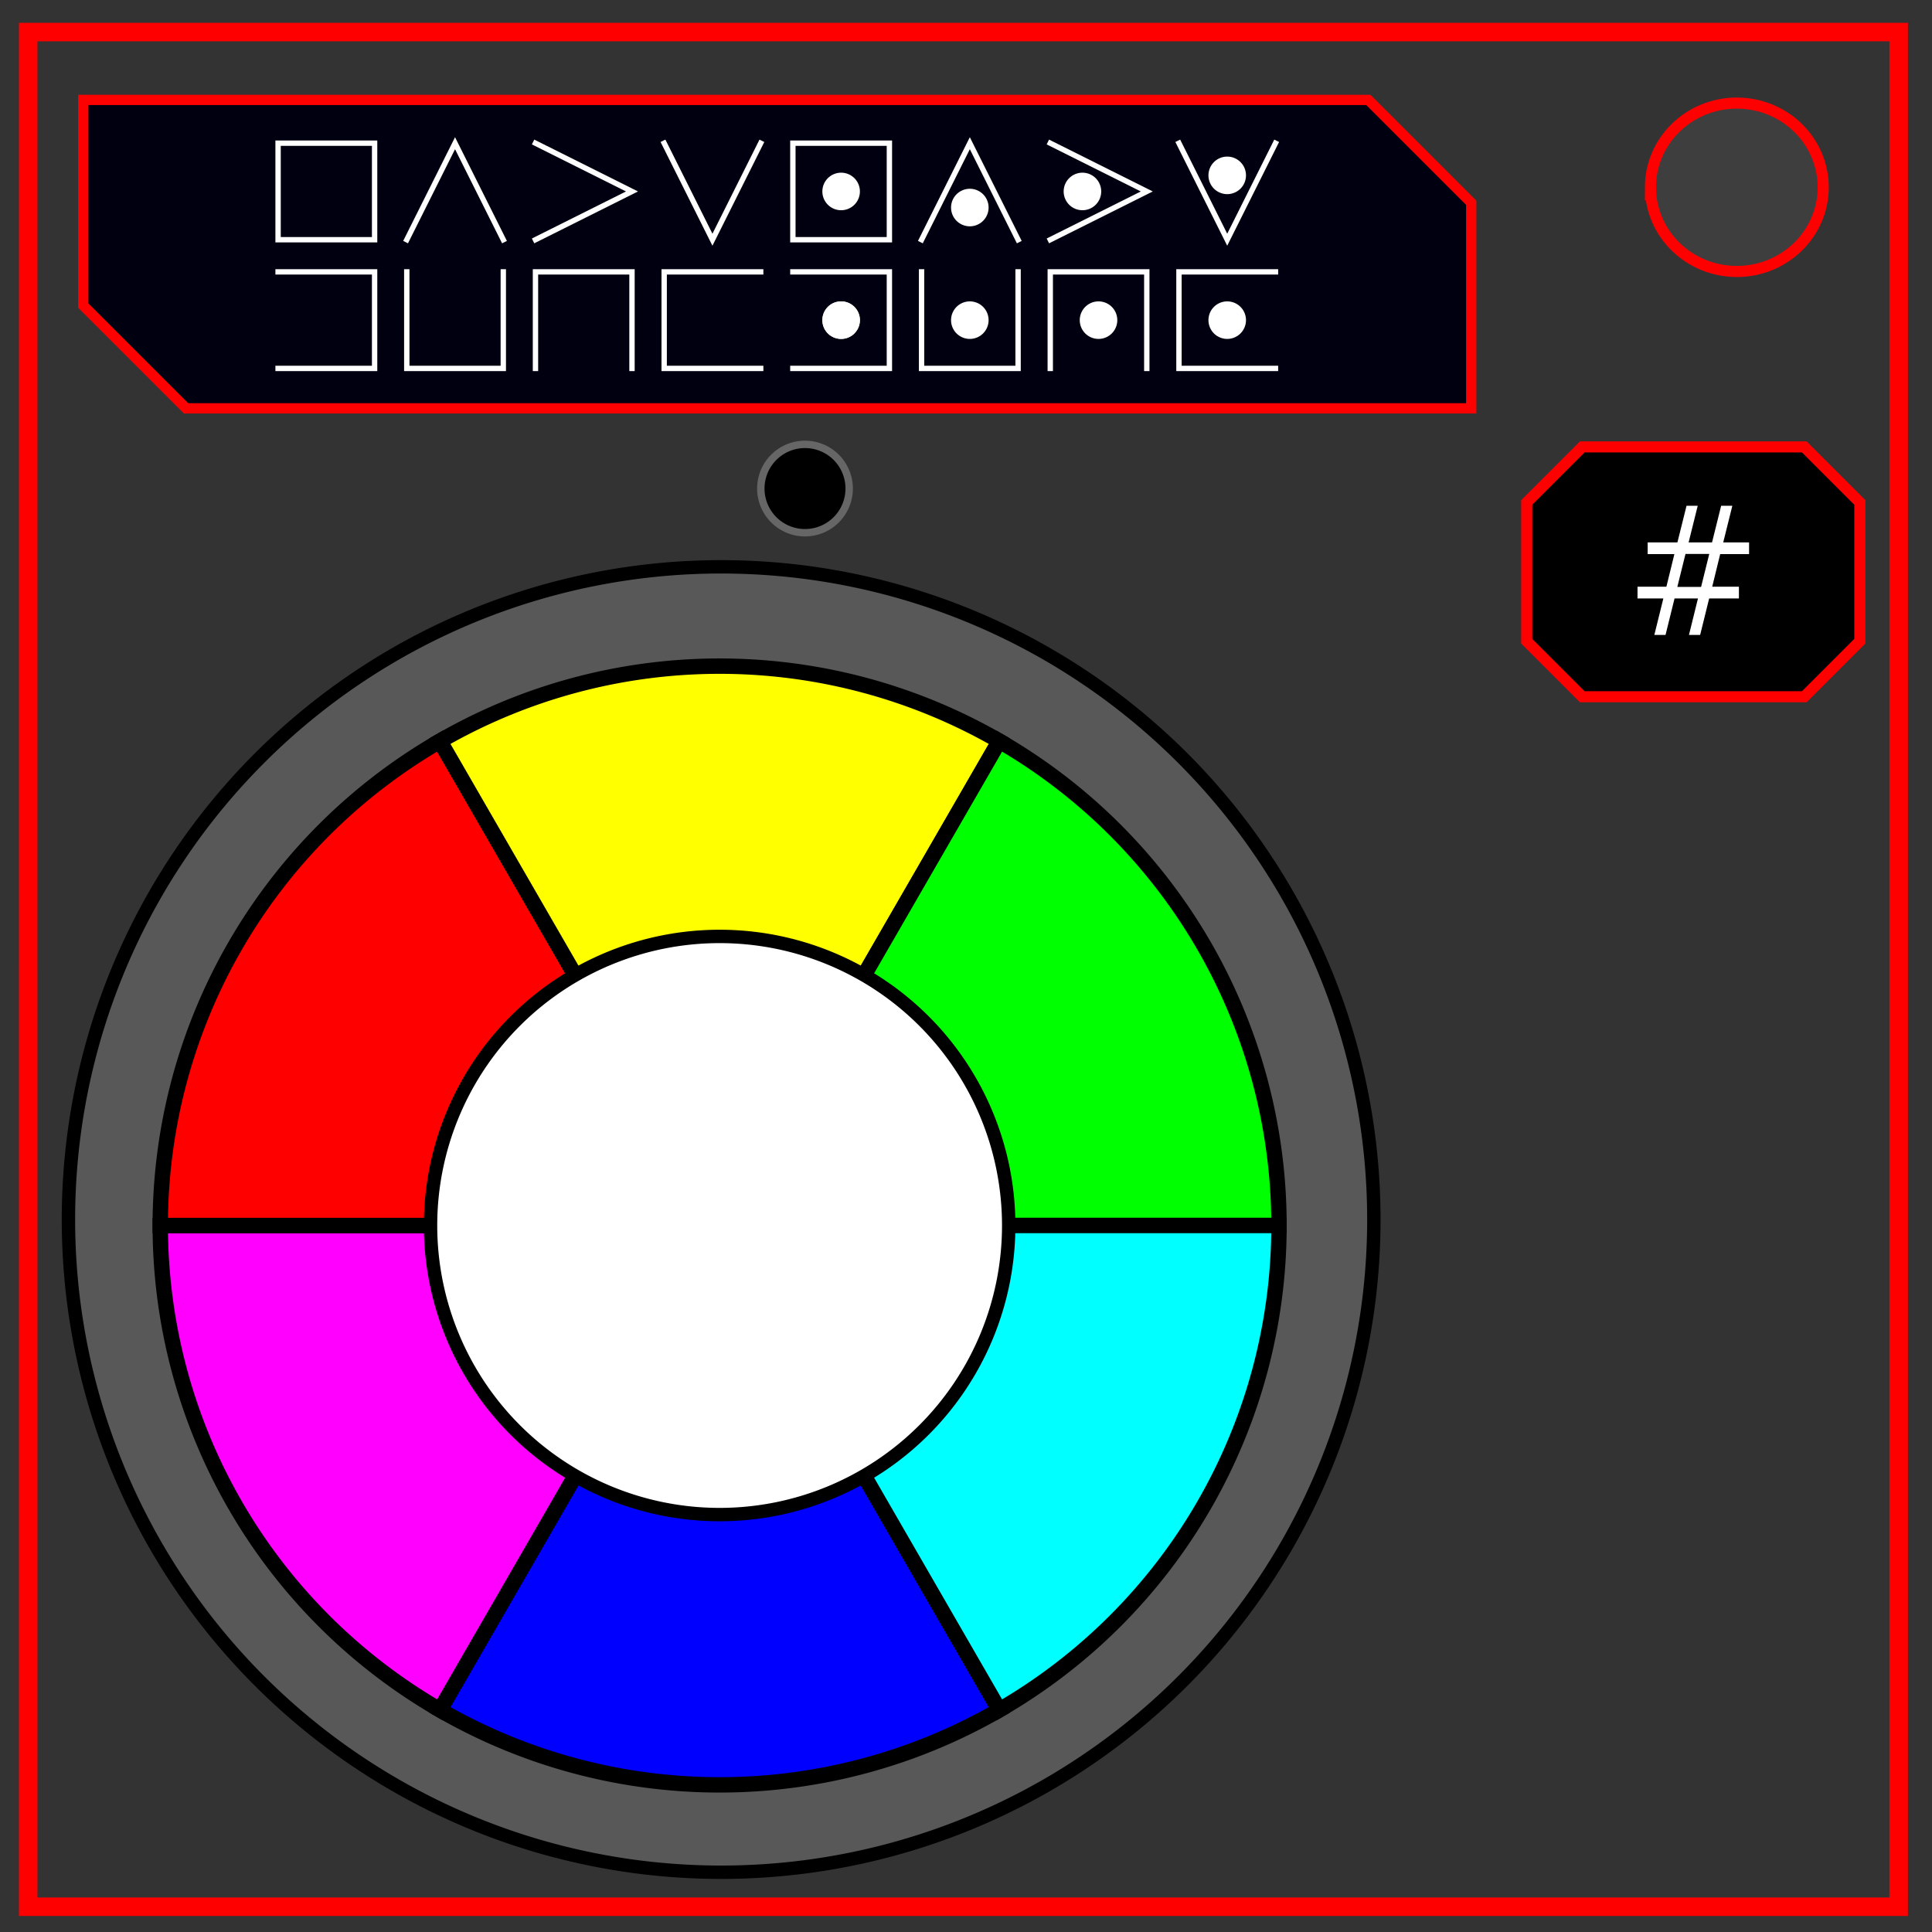 <svg xmlns="http://www.w3.org/2000/svg" fill="none" viewBox="0 0 348 348"><rect x="0" y="0" width="348" height="348" fill="#333333" stroke="none"/><defs/><path stroke="red" stroke-width="3.333" d="M5.079 5.776h336.913v337.67H5.08z"/><path fill="#555" fill-opacity=".333" stroke="red" stroke-width="2" d="M297.285 33.733c0-8.376 6.966-15.165 15.56-15.165 4.126 0 8.084 1.597 11.001 4.441 2.918 2.844 4.558 6.702 4.558 10.724 0 8.376-6.966 15.165-15.56 15.165-8.593 0-15.559-6.79-15.559-15.165z"/><path fill="#585858" stroke="#000" stroke-linecap="square" stroke-width="2.411" d="M247.465 219.667A117.568 117.568 0 01129.896 337.236 117.568 117.568 0 0112.328 219.667 117.568 117.568 0 01129.896 102.099a117.568 117.568 0 01117.568 117.568z"/><path fill="#00f" stroke="#000" stroke-linecap="square" stroke-width="2.77" d="M180 308a100.755 100.755 0 01-100.755 0l50.378-87.257z"/><path fill="#f0f" stroke="#000" stroke-linecap="square" stroke-width="2.77" d="M79.245 308a100.755 100.755 0 01-50.378-87.257l100.755 0z"/><path fill="red" stroke="#000" stroke-linecap="square" stroke-width="2.77" d="M28.867 220.743a100.755 100.755 0 0150.378-87.257l50.378 87.257z"/><path fill="#ff0" stroke="#000" stroke-linecap="square" stroke-width="2.77" d="M79.245 133.486a100.755 100.755 0 01100.755 0l-50.378 87.257z"/><path fill="#0f0" stroke="#000" stroke-linecap="square" stroke-width="2.77" d="M180 133.486a100.755 100.755 0 0150.378 87.257h-100.755z"/><path fill="#0ff" stroke="#000" stroke-linecap="square" stroke-width="2.77" d="M230.378 220.743A100.755 100.755 0 01180 308l-50.378-87.257z"/><path fill="#fff" stroke="#000" stroke-linecap="square" stroke-width="2.411" d="M181.692 220.743a52.07 52.07 0 01-52.07 52.07 52.07 52.07 0 01-52.07-52.07 52.07 52.07 0 0152.07-52.07 52.07 52.07 0 0152.07 52.07z"/><path fill="#000" stroke="#666" stroke-linecap="square" stroke-width="1.333" d="M152.958 88A7.958 7.958 0 01145 95.958 7.958 7.958 0 01137.042 88 7.958 7.958 0 01145 80.042 7.958 7.958 0 01152.958 88z"/><path fill="#001" stroke="red" stroke-linecap="square" stroke-width="1.852" d="M15 18v37.037l18.519 18.519H265V36.519L246.481 18z"/><path fill="#000" stroke="red" stroke-linecap="square" stroke-width="2" d="M335 115.5l-10 10h-40l-10-10L275 90.5l10-10h40l10 10z"/><g style="line-height:1.25;text-align:center"><path fill="#fff" d="M315.051 99.808h-5.203l-1.438 5.875h4.812v2.109h-5.359l-1.625 6.578h-2.016l1.625-6.578h-4.219l-1.625 6.578h-2.016l1.625-6.578h-4.656v-2.109h5.203l1.438-5.875h-4.812v-2.109h5.359l1.641-6.594h2.016l-1.641 6.594h4.219l1.641-6.594h2.016l-1.641 6.594h4.656zm-7.172-.031h-4.281l-1.469 5.938h4.281z" aria-label="#" font-family="sans-serif" font-size="32" font-weight="400" letter-spacing="0" text-anchor="middle" word-spacing="0"/></g><g stroke="#fff" stroke-linecap="square"><path stroke-width=".966" d="M50.09 66.36h17.386V48.974H50.09M73.271 48.974v17.386h17.386V48.974M113.838 66.36V48.974H96.452v17.386M137.02 48.974h-17.386v17.386h17.386M50.09 43.179h17.386V25.793H50.09zM73.271 43.179l8.693-17.386 8.693 17.386M96.452 25.793l17.386 8.693-17.386 8.693M137.02 25.793l-8.693 17.386-8.693-17.386M142.815 66.36h17.386V48.974h-17.386M165.997 48.974v17.386h17.386V48.974M206.564 66.36V48.974h-17.386v17.386M229.745 48.974h-17.386v17.386h17.386M142.815 43.179h17.386V25.793h-17.386z"/><path stroke-width=".966" d="M165.997 43.179l8.693-17.386 8.693 17.386"/><path stroke-width=".966" d="M189.178 25.793l17.386 8.693-17.386 8.693M229.745 25.793l-8.693 17.386-8.693-17.386"/><path fill="#fff" stroke-width=".966" d="M154.406 34.486a2.898 2.898 0 01-2.898 2.898 2.898 2.898 0 01-2.898-2.898 2.898 2.898 0 012.898-2.898 2.898 2.898 0 012.898 2.898z"/><path fill="#000" stroke-width=".966" d="M154.406 57.667a2.898 2.898 0 01-2.898 2.898 2.898 2.898 0 01-2.898-2.898 2.898 2.898 0 012.898-2.898 2.898 2.898 0 012.898 2.898z"/><path fill="#fff" stroke-width=".966" d="M154.406 57.667a2.898 2.898 0 01-2.898 2.898 2.898 2.898 0 01-2.898-2.898 2.898 2.898 0 012.898-2.898 2.898 2.898 0 012.898 2.898zM177.587 37.384a2.898 2.898 0 01-2.898 2.898 2.898 2.898 0 01-2.898-2.898 2.898 2.898 0 012.898-2.898 2.898 2.898 0 012.898 2.898zM177.587 57.667a2.898 2.898 0 01-2.898 2.898 2.898 2.898 0 01-2.898-2.898 2.898 2.898 0 012.898-2.898 2.898 2.898 0 012.898 2.898zM197.871 34.486a2.898 2.898 0 01-2.898 2.898 2.898 2.898 0 01-2.898-2.898 2.898 2.898 0 012.898-2.898 2.898 2.898 0 012.898 2.898zM200.769 57.667a2.898 2.898 0 01-2.898 2.898 2.898 2.898 0 01-2.898-2.898 2.898 2.898 0 012.898-2.898 2.898 2.898 0 012.898 2.898zM223.95 31.588a2.898 2.898 0 01-2.898 2.898 2.898 2.898 0 01-2.898-2.898 2.898 2.898 0 012.898-2.898 2.898 2.898 0 012.898 2.898zM223.95 57.667a2.898 2.898 0 01-2.898 2.898 2.898 2.898 0 01-2.898-2.898 2.898 2.898 0 012.898-2.898 2.898 2.898 0 012.898 2.898z"/></g></svg>